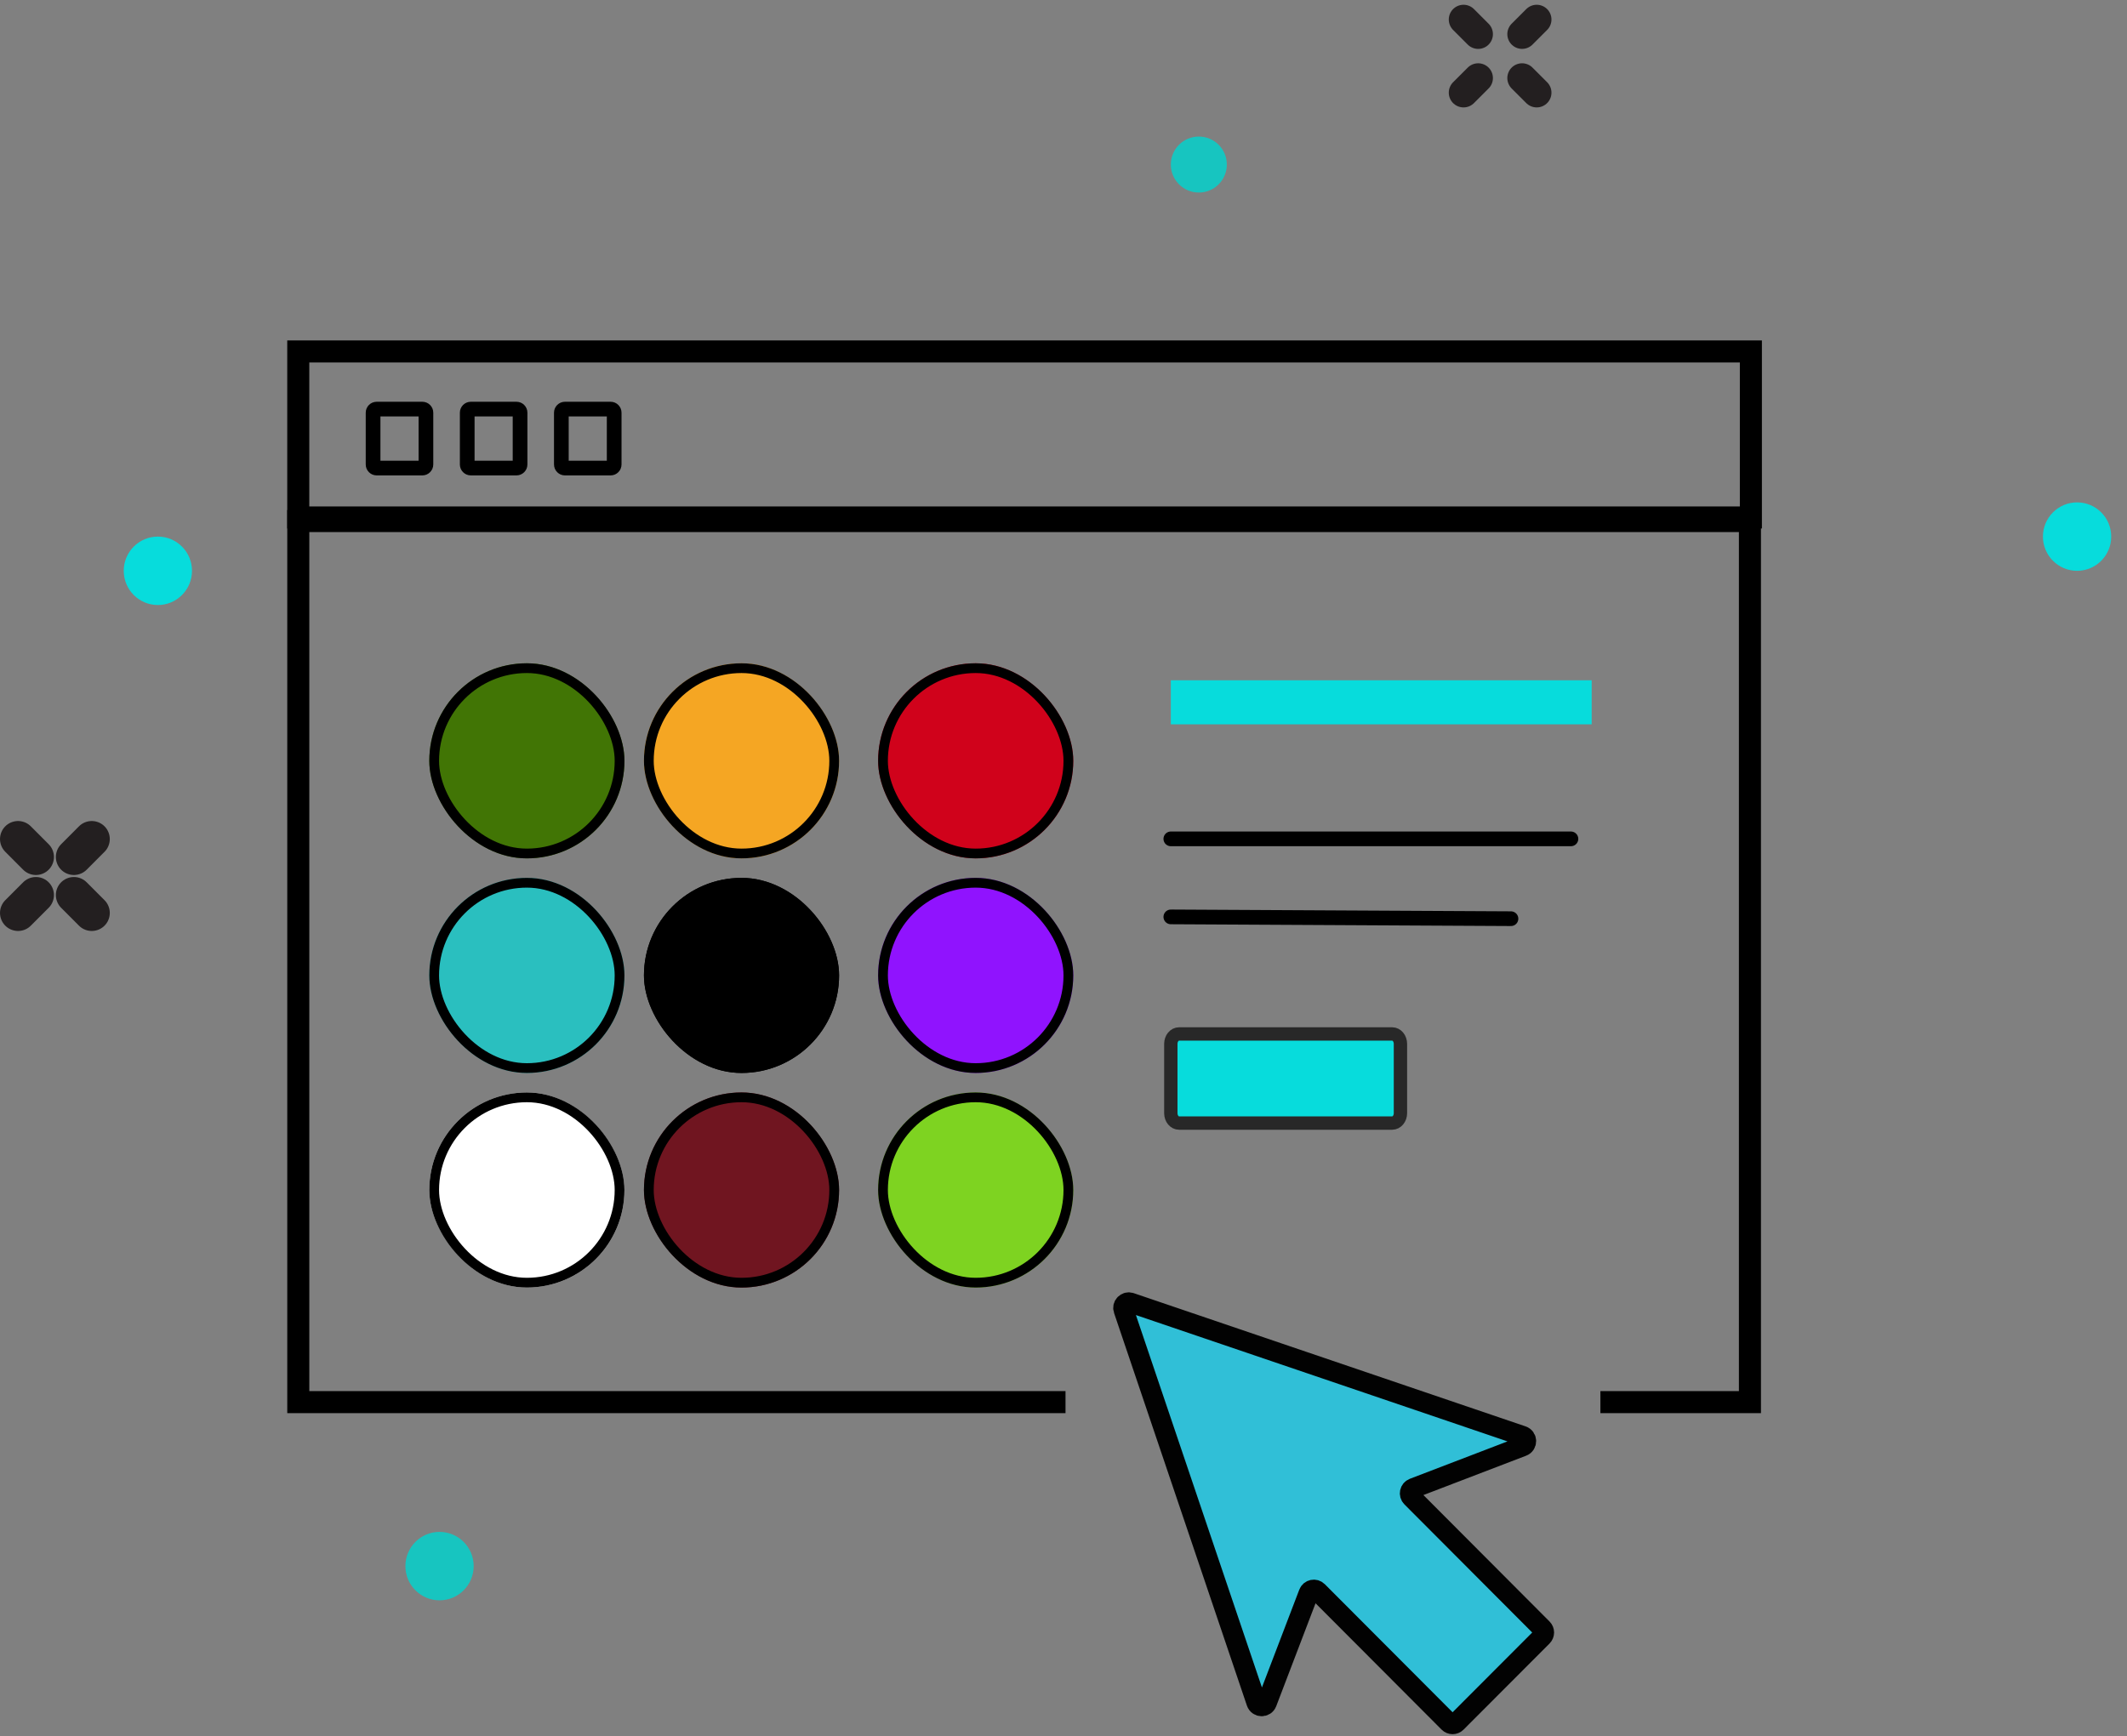 <?xml version="1.0" encoding="UTF-8"?>
<svg width="109px" height="89px" viewBox="0 0 109 89" version="1.1" xmlns="http://www.w3.org/2000/svg" xmlns:xlink="http://www.w3.org/1999/xlink">
    <rect x="0" y="0" width="109" height="89" fill="#808080" stroke="none"/>
    <!-- Generator: Sketch 46.2 (44496) - http://www.bohemiancoding.com/sketch -->
    <title>Group 6</title>
    <desc>Created with Sketch.</desc>
    <defs>
        <polygon id="path-1" points="0 98 135 98 135 0 0 0"></polygon>
        <rect id="path-3" x="34" y="47" width="10" height="10" rx="5"></rect>
        <rect id="path-4" x="34" y="58" width="10" height="10" rx="5"></rect>
        <rect id="path-5" x="34" y="36" width="10" height="10" rx="5"></rect>
        <rect id="path-6" x="45" y="47" width="10" height="10" rx="5"></rect>
        <rect id="path-7" x="45" y="58" width="10" height="10" rx="5"></rect>
        <rect id="path-8" x="45" y="36" width="10" height="10" rx="5"></rect>
        <rect id="path-9" x="57" y="47" width="10" height="10" rx="5"></rect>
        <rect id="path-10" x="57" y="58" width="10" height="10" rx="5"></rect>
        <rect id="path-11" x="57" y="36" width="10" height="10" rx="5"></rect>
    </defs>
    <g id="Page-2---Tjänster" stroke="none" stroke-width="1" fill="none" fill-rule="evenodd">
        <g id="Tjänster-Copy-5" transform="translate(-683, -3060)">
            <g id="Group-9" transform="translate(635, 3029)">
                <g id="Group-6" transform="translate(36, 29)">
                    <path d="M120.191,29.506 C120.191,30.474 119.409,31.26 118.442,31.26 C117.476,31.26 116.692,30.474 116.692,29.506 C116.692,28.537 117.476,27.752 118.442,27.752 C119.409,27.752 120.191,28.537 120.191,29.506" id="Fill-16" fill="#07DCDC"></path>
                    <path d="M16.702,45.01 L15.787,45.928" id="Stroke-18" stroke="#231F20" stroke-width="1.849" stroke-linecap="round"></path>
                    <path d="M13.84,47.88 L12.925,48.797" id="Stroke-20" stroke="#231F20" stroke-width="1.849" stroke-linecap="round"></path>
                    <path d="M16.702,48.797 L15.787,47.88" id="Stroke-22" stroke="#231F20" stroke-width="1.849" stroke-linecap="round"></path>
                    <path d="M13.84,45.928 L12.925,45.01" id="Stroke-24" stroke="#231F20" stroke-width="1.849" stroke-linecap="round"></path>
                    <path d="M36.274,82.279 C36.274,83.247 35.49,84.033 34.524,84.033 C33.558,84.033 32.775,83.247 32.775,82.279 C32.775,81.31 33.558,80.525 34.524,80.525 C35.49,80.525 36.274,81.31 36.274,82.279" id="Fill-26" fill="#17C5C0"></path>
                    <path d="M21.839,31.26 C21.839,32.228 21.056,33.014 20.091,33.014 C19.124,33.014 18.341,32.228 18.341,31.26 C18.341,30.291 19.124,29.506 20.091,29.506 C21.056,29.506 21.839,30.291 21.839,31.26" id="Fill-28" fill="#07DCDC"></path>
                    <mask id="mask-2" fill="white">
                        <use xlink:href="#path-1"></use>
                    </mask>
                    <g id="Clip-31"></g>
                    <polygon id="Stroke-30" stroke="#000000" stroke-width="1.13" mask="url(#mask-2)" points="27.285 28.526 101.725 28.526 101.725 20.016 27.285 20.016"></polygon>
                    <polyline id="Stroke-32" stroke="#000000" stroke-width="1.13" mask="url(#mask-2)" points="66.603 73.873 27.286 73.873 27.286 28.709 101.677 28.709 101.677 73.873 94.014 73.873"></polyline>
                    <path d="M90.75,3 L90,3.75" id="Stroke-64" stroke="#231F20" stroke-width="1.512" stroke-linecap="round" mask="url(#mask-2)"></path>
                    <path d="M87.75,6 L87,6.75" id="Stroke-66" stroke="#231F20" stroke-width="1.512" stroke-linecap="round" mask="url(#mask-2)"></path>
                    <path d="M90.75,6.75 L90,6" id="Stroke-68" stroke="#231F20" stroke-width="1.512" stroke-linecap="round" mask="url(#mask-2)"></path>
                    <path d="M87.75,3.751 L87,3" id="Stroke-70" stroke="#231F20" stroke-width="1.512" stroke-linecap="round" mask="url(#mask-2)"></path>
                    <path d="M74.87,10.435 C74.87,11.228 74.228,11.87 73.435,11.87 C72.642,11.87 72,11.228 72,10.435 C72,9.642 72.642,9 73.435,9 C74.228,9 74.87,9.642 74.87,10.435" id="Fill-80" fill="#17C5C0" mask="url(#mask-2)"></path>
                    <path d="M83.343,59.569 L72.423,59.569 C72.189,59.569 72,59.343 72,59.062 L72,55.508 C72,55.227 72.189,55 72.423,55 L83.343,55 C83.577,55 83.767,55.227 83.767,55.508 L83.767,59.062 C83.767,59.343 83.577,59.569 83.343,59.569" id="Fill-33" fill="#07DCDC" mask="url(#mask-2)"></path>
                    <g id="Rectangle-6" mask="url(#mask-2)">
                        <use fill="#2ABFBF" fill-rule="evenodd" xlink:href="#path-3"></use>
                        <rect stroke="#000000" stroke-width="0.5" x="34.25" y="47.25" width="9.5" height="9.5" rx="4.75"></rect>
                    </g>
                    <g id="Rectangle-6-Copy-6" mask="url(#mask-2)">
                        <use fill="#FFFFFF" fill-rule="evenodd" xlink:href="#path-4"></use>
                        <rect stroke="#000000" stroke-width="0.5" x="34.25" y="58.25" width="9.5" height="9.5" rx="4.75"></rect>
                    </g>
                    <g id="Rectangle-6-Copy-3" mask="url(#mask-2)">
                        <use fill="#417505" fill-rule="evenodd" xlink:href="#path-5"></use>
                        <rect stroke="#000000" stroke-width="0.5" x="34.25" y="36.25" width="9.5" height="9.5" rx="4.75"></rect>
                    </g>
                    <g id="Rectangle-6-Copy" mask="url(#mask-2)">
                        <use fill="#000000" fill-rule="evenodd" xlink:href="#path-6"></use>
                        <rect stroke="#000000" stroke-width="0.5" x="45.25" y="47.25" width="9.5" height="9.5" rx="4.75"></rect>
                    </g>
                    <g id="Rectangle-6-Copy-7" mask="url(#mask-2)">
                        <use fill="#701520" fill-rule="evenodd" xlink:href="#path-7"></use>
                        <rect stroke="#000000" stroke-width="0.5" x="45.25" y="58.25" width="9.5" height="9.5" rx="4.75"></rect>
                    </g>
                    <g id="Rectangle-6-Copy-4" mask="url(#mask-2)">
                        <use fill="#F5A623" fill-rule="evenodd" xlink:href="#path-8"></use>
                        <rect stroke="#000000" stroke-width="0.5" x="45.25" y="36.25" width="9.5" height="9.5" rx="4.75"></rect>
                    </g>
                    <g id="Rectangle-6-Copy-2" mask="url(#mask-2)">
                        <use fill="#9013FE" fill-rule="evenodd" xlink:href="#path-9"></use>
                        <rect stroke="#000000" stroke-width="0.5" x="57.25" y="47.25" width="9.5" height="9.5" rx="4.75"></rect>
                    </g>
                    <g id="Rectangle-6-Copy-8" mask="url(#mask-2)">
                        <use fill="#7ED321" fill-rule="evenodd" xlink:href="#path-10"></use>
                        <rect stroke="#000000" stroke-width="0.5" x="57.25" y="58.25" width="9.5" height="9.5" rx="4.75"></rect>
                    </g>
                    <g id="Rectangle-6-Copy-5" mask="url(#mask-2)">
                        <use fill="#D0021B" fill-rule="evenodd" xlink:href="#path-11"></use>
                        <rect stroke="#000000" stroke-width="0.5" x="57.25" y="36.25" width="9.5" height="9.5" rx="4.75"></rect>
                    </g>
                    <path d="M83.343,59.569 L72.423,59.569 C72.189,59.569 72,59.343 72,59.062 L72,55.508 C72,55.227 72.189,55 72.423,55 L83.343,55 C83.577,55 83.767,55.227 83.767,55.508 L83.767,59.062 C83.767,59.343 83.577,59.569 83.343,59.569 Z" id="Stroke-34" stroke="#282828" stroke-width="0.684" mask="url(#mask-2)"></path>
                    <path d="M86.64,90.297 L91.044,85.884 C91.155,85.772 91.155,85.591 91.044,85.481 L84.333,78.751 C84.187,78.606 84.239,78.358 84.432,78.283 L90.025,76.14 C90.274,76.044 90.268,75.689 90.015,75.603 L69.936,68.774 C69.714,68.699 69.501,68.912 69.576,69.135 L76.386,89.267 C76.473,89.52 76.826,89.528 76.921,89.278 L79.063,83.669 C79.136,83.476 79.383,83.423 79.528,83.569 L86.239,90.297 C86.349,90.409 86.528,90.409 86.64,90.297" id="Fill-35" fill="#30BFD7" mask="url(#mask-2)"></path>
                    <path d="M86.64,90.297 L91.044,85.884 C91.155,85.772 91.155,85.591 91.044,85.481 L84.333,78.751 C84.187,78.606 84.239,78.358 84.432,78.283 L90.025,76.14 C90.274,76.044 90.268,75.689 90.015,75.603 L69.936,68.774 C69.714,68.699 69.501,68.912 69.576,69.135 L76.386,89.267 C76.473,89.52 76.826,89.528 76.921,89.278 L79.063,83.669 C79.136,83.476 79.383,83.423 79.528,83.569 L86.239,90.297 C86.349,90.409 86.528,90.409 86.64,90.297 Z" id="Stroke-36" stroke="#020202" stroke-width="1.027" mask="url(#mask-2)"></path>
                    <path d="M72,49 L89.431,49.092" id="Stroke-37" stroke="#000000" stroke-width="0.753" stroke-linecap="round" mask="url(#mask-2)"></path>
                    <path d="M72,45 L92.504,45" id="Stroke-38" stroke="#000000" stroke-width="0.753" stroke-linecap="round" mask="url(#mask-2)"></path>
                    <path d="M72,38 L93.566,38" id="Stroke-39" stroke="#07DCDC" stroke-width="2.259" mask="url(#mask-2)"></path>
                    <path d="M33.643,25.993 L31.303,25.993 C31.201,25.993 31.119,25.91 31.119,25.809 L31.119,23.155 C31.119,23.052 31.201,22.971 31.303,22.971 L33.643,22.971 C33.744,22.971 33.827,23.052 33.827,23.155 L33.827,25.809 C33.827,25.91 33.744,25.993 33.643,25.993 Z" id="Stroke-40" stroke="#000000" stroke-width="0.753" mask="url(#mask-2)"></path>
                    <path d="M38.466,25.993 L36.128,25.993 C36.025,25.993 35.943,25.91 35.943,25.809 L35.943,23.155 C35.943,23.052 36.025,22.971 36.128,22.971 L38.466,22.971 C38.569,22.971 38.651,23.052 38.651,23.155 L38.651,25.809 C38.651,25.91 38.569,25.993 38.466,25.993 Z" id="Stroke-41" stroke="#000000" stroke-width="0.753" mask="url(#mask-2)"></path>
                    <path d="M43.291,25.993 L40.951,25.993 C40.85,25.993 40.767,25.91 40.767,25.809 L40.767,23.155 C40.767,23.052 40.85,22.971 40.951,22.971 L43.291,22.971 C43.393,22.971 43.474,23.052 43.474,23.155 L43.474,25.809 C43.474,25.91 43.393,25.993 43.291,25.993 Z" id="Stroke-42" stroke="#000000" stroke-width="0.753" mask="url(#mask-2)"></path>
                </g>
            </g>
        </g>
    </g>
</svg>